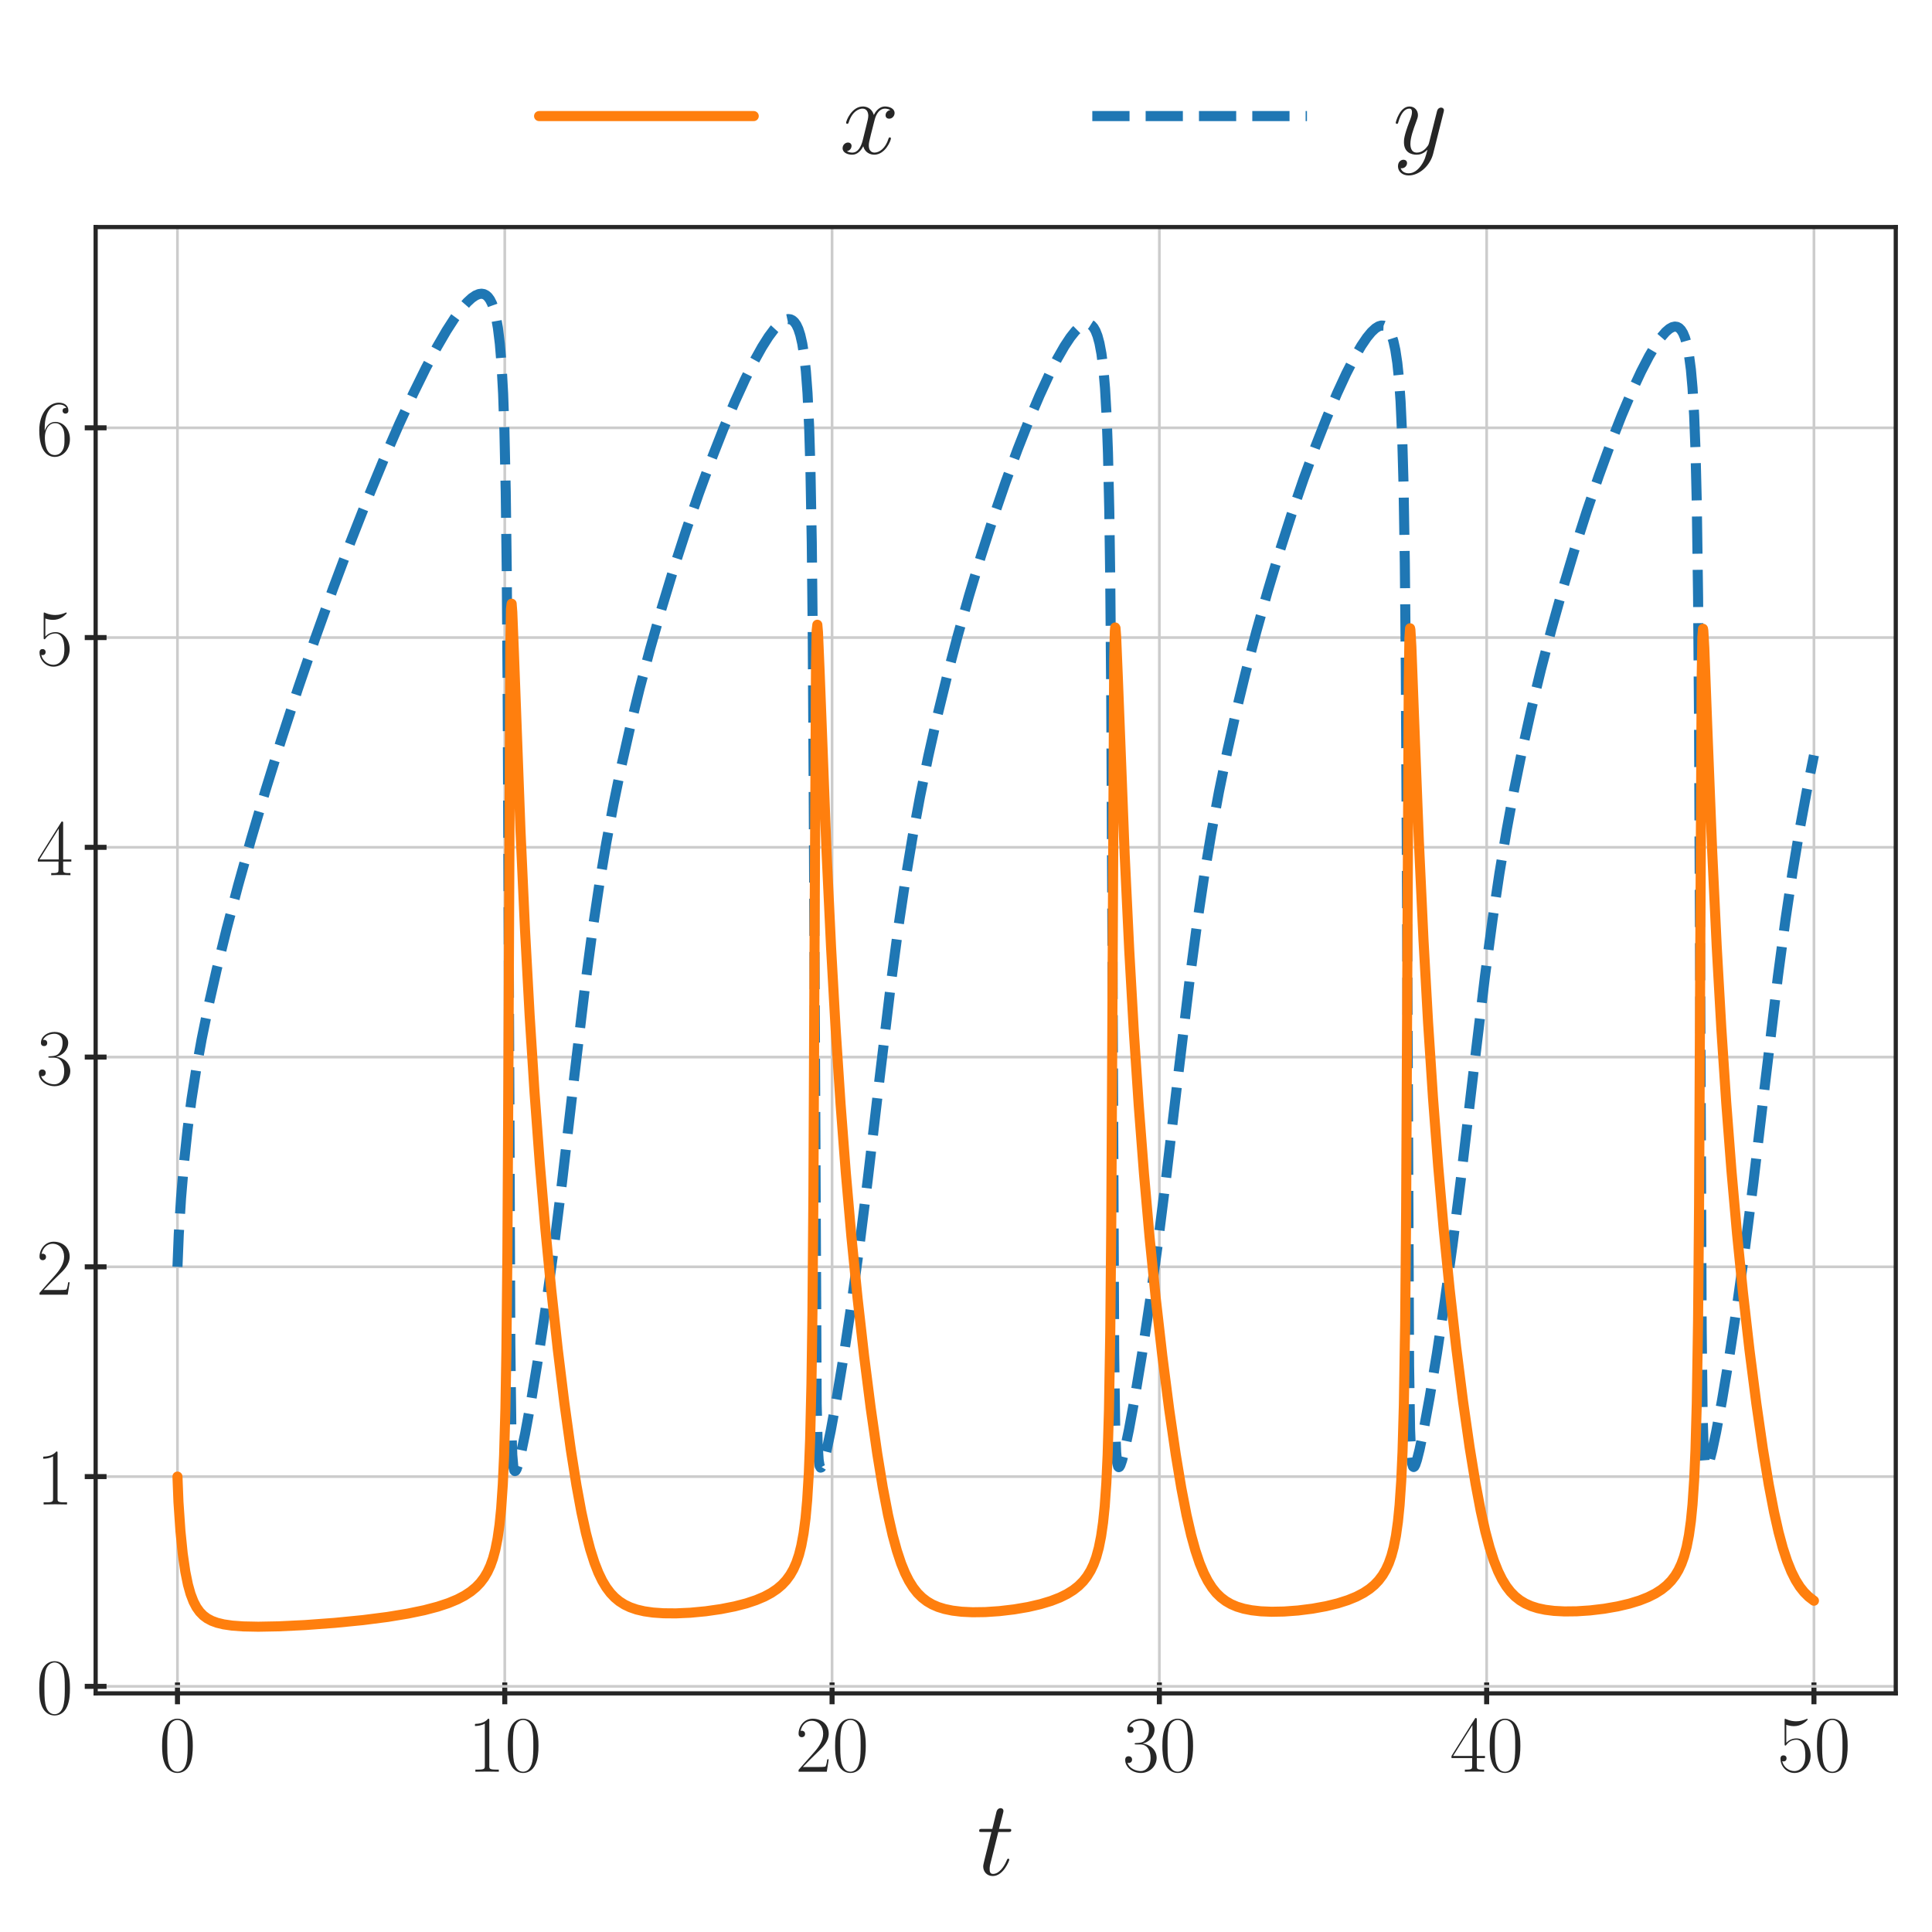 <?xml version="1.0" encoding="UTF-8"?>
<svg xmlns="http://www.w3.org/2000/svg" xmlns:xlink="http://www.w3.org/1999/xlink" width="576" height="576" viewBox="0 0 576 576">
<defs>
<g>
<g id="glyph-0-0">
</g>
<g id="glyph-0-1">
<path d="M 10.047 -7.672 C 10.047 -9.125 10.016 -11.625 9.016 -13.531 C 8.125 -15.203 6.719 -15.797 5.469 -15.797 C 4.328 -15.797 2.875 -15.281 1.953 -13.562 C 1 -11.766 0.906 -9.531 0.906 -7.672 C 0.906 -6.312 0.938 -4.234 1.672 -2.422 C 2.703 0.047 4.547 0.375 5.469 0.375 C 6.578 0.375 8.25 -0.078 9.234 -2.344 C 9.938 -4 10.047 -5.922 10.047 -7.672 Z M 5.469 0 C 3.938 0 3.031 -1.312 2.703 -3.125 C 2.438 -4.547 2.438 -6.594 2.438 -7.938 C 2.438 -9.781 2.438 -11.312 2.75 -12.766 C 3.203 -14.797 4.547 -15.422 5.469 -15.422 C 6.453 -15.422 7.719 -14.781 8.172 -12.812 C 8.484 -11.453 8.516 -9.844 8.516 -7.938 C 8.516 -6.391 8.516 -4.469 8.219 -3.062 C 7.719 -0.453 6.312 0 5.469 0 Z M 5.469 0 "/>
</g>
<g id="glyph-0-2">
<path d="M 6.359 -15.281 C 6.359 -15.781 6.328 -15.797 6 -15.797 C 5.062 -14.672 3.656 -14.312 2.312 -14.266 C 2.25 -14.266 2.125 -14.266 2.109 -14.219 C 2.078 -14.172 2.078 -14.125 2.078 -13.625 C 2.828 -13.625 4.062 -13.766 5.016 -14.344 L 5.016 -1.75 C 5.016 -0.906 4.969 -0.625 2.922 -0.625 L 2.203 -0.625 L 2.203 0 C 3.344 -0.031 4.547 -0.047 5.688 -0.047 C 6.844 -0.047 8.031 -0.031 9.188 0 L 9.188 -0.625 L 8.469 -0.625 C 6.406 -0.625 6.359 -0.891 6.359 -1.75 Z M 6.359 -15.281 "/>
</g>
<g id="glyph-0-3">
<path d="M 9.969 -3.703 L 9.531 -3.703 C 9.297 -2.016 9.109 -1.719 9.016 -1.578 C 8.891 -1.391 7.172 -1.391 6.844 -1.391 L 2.25 -1.391 C 3.109 -2.312 4.781 -4.016 6.812 -5.969 C 8.266 -7.359 9.969 -8.984 9.969 -11.359 C 9.969 -14.172 7.719 -15.797 5.219 -15.797 C 2.578 -15.797 0.984 -13.484 0.984 -11.328 C 0.984 -10.406 1.672 -10.281 1.953 -10.281 C 2.203 -10.281 2.922 -10.422 2.922 -11.266 C 2.922 -12 2.297 -12.219 1.953 -12.219 C 1.812 -12.219 1.672 -12.188 1.578 -12.141 C 2.031 -14.172 3.422 -15.188 4.875 -15.188 C 6.953 -15.188 8.312 -13.531 8.312 -11.359 C 8.312 -9.281 7.094 -7.484 5.734 -5.922 L 0.984 -0.547 L 0.984 0 L 9.391 0 Z M 9.969 -3.703 "/>
</g>
<g id="glyph-0-4">
<path d="M 5.281 -8.125 C 7.406 -8.125 8.344 -6.281 8.344 -4.156 C 8.344 -1.297 6.812 -0.188 5.422 -0.188 C 4.156 -0.188 2.109 -0.812 1.453 -2.656 C 1.578 -2.609 1.703 -2.609 1.812 -2.609 C 2.391 -2.609 2.828 -2.984 2.828 -3.609 C 2.828 -4.297 2.297 -4.609 1.812 -4.609 C 1.406 -4.609 0.781 -4.422 0.781 -3.531 C 0.781 -1.344 2.938 0.375 5.469 0.375 C 8.125 0.375 10.156 -1.703 10.156 -4.141 C 10.156 -6.453 8.25 -8.125 5.969 -8.391 C 7.797 -8.781 9.531 -10.406 9.531 -12.578 C 9.531 -14.438 7.656 -15.797 5.5 -15.797 C 3.328 -15.797 1.406 -14.469 1.406 -12.547 C 1.406 -11.719 2.031 -11.578 2.344 -11.578 C 2.844 -11.578 3.281 -11.875 3.281 -12.5 C 3.281 -13.125 2.844 -13.438 2.344 -13.438 C 2.25 -13.438 2.125 -13.438 2.031 -13.391 C 2.719 -14.969 4.609 -15.25 5.453 -15.25 C 6.281 -15.25 7.859 -14.844 7.859 -12.547 C 7.859 -11.875 7.766 -10.688 6.953 -9.641 C 6.234 -8.703 5.422 -8.656 4.641 -8.578 C 4.516 -8.578 3.969 -8.531 3.875 -8.531 C 3.703 -8.516 3.609 -8.484 3.609 -8.312 C 3.609 -8.156 3.641 -8.125 4.109 -8.125 Z M 5.281 -8.125 "/>
</g>
<g id="glyph-0-5">
<path d="M 8.031 -15.469 C 8.031 -15.969 8.016 -16 7.578 -16 L 0.484 -4.688 L 0.484 -4.062 L 6.641 -4.062 L 6.641 -1.719 C 6.641 -0.859 6.594 -0.625 4.922 -0.625 L 4.469 -0.625 L 4.469 0 C 5.234 -0.047 6.531 -0.047 7.344 -0.047 C 8.156 -0.047 9.438 -0.047 10.203 0 L 10.203 -0.625 L 9.75 -0.625 C 8.078 -0.625 8.031 -0.859 8.031 -1.719 L 8.031 -4.062 L 10.469 -4.062 L 10.469 -4.688 L 8.031 -4.688 Z M 6.719 -13.891 L 6.719 -4.688 L 0.953 -4.688 Z M 6.719 -13.891 "/>
</g>
<g id="glyph-0-6">
<path d="M 2.719 -13.984 C 2.969 -13.891 3.938 -13.578 4.953 -13.578 C 7.172 -13.578 8.391 -14.781 9.078 -15.469 C 9.078 -15.656 9.078 -15.781 8.938 -15.781 C 8.922 -15.781 8.875 -15.781 8.672 -15.688 C 7.844 -15.328 6.859 -15.031 5.672 -15.031 C 4.953 -15.031 3.875 -15.125 2.703 -15.656 C 2.438 -15.781 2.391 -15.781 2.359 -15.781 C 2.25 -15.781 2.219 -15.75 2.219 -15.281 L 2.219 -8.344 C 2.219 -7.906 2.219 -7.797 2.469 -7.797 C 2.578 -7.797 2.625 -7.844 2.75 -8.016 C 3.516 -9.078 4.562 -9.531 5.766 -9.531 C 6.594 -9.531 8.391 -9.016 8.391 -4.922 C 8.391 -4.156 8.391 -2.766 7.672 -1.672 C 7.078 -0.688 6.141 -0.188 5.109 -0.188 C 3.531 -0.188 1.938 -1.297 1.5 -3.125 C 1.609 -3.109 1.797 -3.062 1.891 -3.062 C 2.203 -3.062 2.797 -3.234 2.797 -3.969 C 2.797 -4.609 2.344 -4.875 1.891 -4.875 C 1.344 -4.875 0.984 -4.547 0.984 -3.875 C 0.984 -1.797 2.625 0.375 5.156 0.375 C 7.625 0.375 9.969 -1.75 9.969 -4.828 C 9.969 -7.703 8.109 -9.922 5.781 -9.922 C 4.562 -9.922 3.531 -9.469 2.719 -8.609 Z M 2.719 -13.984 "/>
</g>
<g id="glyph-0-7">
<path d="M 2.531 -8.25 C 2.531 -13.969 5.219 -15.25 6.766 -15.25 C 7.266 -15.25 8.484 -15.156 8.969 -14.219 C 8.578 -14.219 7.859 -14.219 7.859 -13.391 C 7.859 -12.734 8.391 -12.531 8.719 -12.531 C 8.938 -12.531 9.594 -12.625 9.594 -13.438 C 9.594 -14.938 8.391 -15.797 6.734 -15.797 C 3.891 -15.797 0.906 -12.844 0.906 -7.547 C 0.906 -1.047 3.609 0.375 5.516 0.375 C 7.844 0.375 10.047 -1.703 10.047 -4.906 C 10.047 -7.891 8.109 -10.062 5.672 -10.062 C 4.203 -10.062 3.125 -9.109 2.531 -7.438 Z M 5.516 -0.188 C 2.578 -0.188 2.578 -4.594 2.578 -5.469 C 2.578 -7.203 3.391 -9.688 5.625 -9.688 C 6.031 -9.688 7.203 -9.688 7.984 -8.031 C 8.422 -7.094 8.422 -6.125 8.422 -4.922 C 8.422 -3.641 8.422 -2.672 7.906 -1.719 C 7.391 -0.734 6.625 -0.188 5.516 -0.188 Z M 5.516 -0.188 "/>
</g>
<g id="glyph-1-0">
</g>
<g id="glyph-1-1">
<path d="M 6.406 -12.812 L 9.344 -12.812 C 9.938 -12.812 10.266 -12.812 10.266 -13.391 C 10.266 -13.734 10.078 -13.734 9.438 -13.734 L 6.625 -13.734 L 7.812 -18.391 C 7.938 -18.844 7.938 -18.906 7.938 -19.125 C 7.938 -19.641 7.516 -19.922 7.109 -19.922 C 6.859 -19.922 6.125 -19.828 5.859 -18.812 L 4.625 -13.734 L 1.625 -13.734 C 0.984 -13.734 0.703 -13.734 0.703 -13.125 C 0.703 -12.812 0.922 -12.812 1.531 -12.812 L 4.359 -12.812 L 2.266 -4.406 C 2.016 -3.281 1.906 -2.969 1.906 -2.547 C 1.906 -1.047 2.969 0.312 4.75 0.312 C 7.969 0.312 9.688 -4.328 9.688 -4.562 C 9.688 -4.75 9.562 -4.844 9.375 -4.844 C 9.312 -4.844 9.188 -4.844 9.109 -4.719 C 9.078 -4.688 9.047 -4.656 8.828 -4.141 C 8.156 -2.547 6.688 -0.312 4.844 -0.312 C 3.891 -0.312 3.828 -1.109 3.828 -1.812 C 3.828 -1.844 3.828 -2.453 3.922 -2.844 Z M 6.406 -12.812 "/>
</g>
<g id="glyph-1-2">
<path d="M 8.391 3.562 C 7.516 4.781 6.281 5.859 4.719 5.859 C 4.328 5.859 2.812 5.797 2.328 4.328 C 2.422 4.359 2.578 4.359 2.641 4.359 C 3.609 4.359 4.234 3.531 4.234 2.812 C 4.234 2.078 3.641 1.812 3.156 1.812 C 2.641 1.812 1.531 2.203 1.531 3.766 C 1.531 5.391 2.906 6.5 4.719 6.5 C 7.906 6.5 11.125 3.562 12.016 0.031 L 15.141 -12.406 C 15.172 -12.562 15.234 -12.75 15.234 -12.938 C 15.234 -13.422 14.859 -13.734 14.375 -13.734 C 14.094 -13.734 13.422 -13.609 13.172 -12.656 L 10.812 -3.281 C 10.641 -2.703 10.641 -2.641 10.391 -2.297 C 9.75 -1.406 8.703 -0.312 7.172 -0.312 C 5.391 -0.312 5.234 -2.078 5.234 -2.938 C 5.234 -4.75 6.094 -7.203 6.953 -9.5 C 7.297 -10.422 7.484 -10.875 7.484 -11.5 C 7.484 -12.844 6.531 -14.062 4.969 -14.062 C 2.047 -14.062 0.859 -9.438 0.859 -9.188 C 0.859 -9.047 0.984 -8.891 1.219 -8.891 C 1.5 -8.891 1.531 -9.016 1.656 -9.469 C 2.422 -12.141 3.641 -13.422 4.875 -13.422 C 5.156 -13.422 5.703 -13.422 5.703 -12.375 C 5.703 -11.531 5.359 -10.609 4.875 -9.406 C 3.312 -5.234 3.312 -4.172 3.312 -3.406 C 3.312 -0.375 5.484 0.312 7.078 0.312 C 8 0.312 9.141 0.031 10.266 -1.141 L 10.297 -1.109 C 9.812 0.766 9.5 2.016 8.391 3.562 Z M 8.391 3.562 "/>
</g>
<g id="glyph-1-3">
<path d="M 15.109 -13 C 14.094 -12.812 13.703 -12.047 13.703 -11.438 C 13.703 -10.672 14.312 -10.422 14.766 -10.422 C 15.719 -10.422 16.391 -11.25 16.391 -12.109 C 16.391 -13.453 14.859 -14.062 13.516 -14.062 C 11.578 -14.062 10.484 -12.141 10.203 -11.531 C 9.469 -13.922 7.484 -14.062 6.922 -14.062 C 3.672 -14.062 1.938 -9.875 1.938 -9.188 C 1.938 -9.047 2.078 -8.891 2.297 -8.891 C 2.547 -8.891 2.609 -9.078 2.672 -9.219 C 3.766 -12.75 5.891 -13.422 6.828 -13.422 C 8.25 -13.422 8.547 -12.078 8.547 -11.312 C 8.547 -10.609 8.344 -9.875 7.969 -8.344 L 6.891 -3.984 C 6.406 -2.078 5.484 -0.312 3.797 -0.312 C 3.641 -0.312 2.844 -0.312 2.172 -0.734 C 3.312 -0.953 3.562 -1.906 3.562 -2.297 C 3.562 -2.938 3.094 -3.312 2.484 -3.312 C 1.719 -3.312 0.891 -2.641 0.891 -1.625 C 0.891 -0.281 2.391 0.312 3.766 0.312 C 5.297 0.312 6.375 -0.891 7.047 -2.203 C 7.547 -0.312 9.141 0.312 10.328 0.312 C 13.578 0.312 15.297 -3.859 15.297 -4.562 C 15.297 -4.719 15.172 -4.844 14.984 -4.844 C 14.688 -4.844 14.656 -4.688 14.562 -4.438 C 13.703 -1.625 11.859 -0.312 10.422 -0.312 C 9.312 -0.312 8.703 -1.141 8.703 -2.453 C 8.703 -3.156 8.828 -3.672 9.344 -5.766 L 10.453 -10.109 C 10.938 -12.016 12.016 -13.422 13.484 -13.422 C 13.547 -13.422 14.438 -13.422 15.109 -13 Z M 15.109 -13 "/>
</g>
</g>
<clipPath id="clip-0">
<path clip-rule="nonzero" d="M 52 67.695 L 54 67.695 L 54 504.855 L 52 504.855 Z M 52 67.695 "/>
</clipPath>
<clipPath id="clip-1">
<path clip-rule="nonzero" d="M 150 67.695 L 151 67.695 L 151 504.855 L 150 504.855 Z M 150 67.695 "/>
</clipPath>
<clipPath id="clip-2">
<path clip-rule="nonzero" d="M 247 67.695 L 249 67.695 L 249 504.855 L 247 504.855 Z M 247 67.695 "/>
</clipPath>
<clipPath id="clip-3">
<path clip-rule="nonzero" d="M 345 67.695 L 347 67.695 L 347 504.855 L 345 504.855 Z M 345 67.695 "/>
</clipPath>
<clipPath id="clip-4">
<path clip-rule="nonzero" d="M 442 67.695 L 444 67.695 L 444 504.855 L 442 504.855 Z M 442 67.695 "/>
</clipPath>
<clipPath id="clip-5">
<path clip-rule="nonzero" d="M 540 67.695 L 542 67.695 L 542 504.855 L 540 504.855 Z M 540 67.695 "/>
</clipPath>
<clipPath id="clip-6">
<path clip-rule="nonzero" d="M 28.516 502 L 565.199 502 L 565.199 504 L 28.516 504 Z M 28.516 502 "/>
</clipPath>
<clipPath id="clip-7">
<path clip-rule="nonzero" d="M 28.516 439 L 565.199 439 L 565.199 441 L 28.516 441 Z M 28.516 439 "/>
</clipPath>
<clipPath id="clip-8">
<path clip-rule="nonzero" d="M 28.516 377 L 565.199 377 L 565.199 379 L 28.516 379 Z M 28.516 377 "/>
</clipPath>
<clipPath id="clip-9">
<path clip-rule="nonzero" d="M 28.516 314 L 565.199 314 L 565.199 316 L 28.516 316 Z M 28.516 314 "/>
</clipPath>
<clipPath id="clip-10">
<path clip-rule="nonzero" d="M 28.516 252 L 565.199 252 L 565.199 254 L 28.516 254 Z M 28.516 252 "/>
</clipPath>
<clipPath id="clip-11">
<path clip-rule="nonzero" d="M 28.516 189 L 565.199 189 L 565.199 191 L 28.516 191 Z M 28.516 189 "/>
</clipPath>
<clipPath id="clip-12">
<path clip-rule="nonzero" d="M 28.516 127 L 565.199 127 L 565.199 128 L 28.516 128 Z M 28.516 127 "/>
</clipPath>
</defs>
<rect x="-57.6" y="-57.6" width="691.2" height="691.2" fill="rgb(100%, 100%, 100%)" fill-opacity="1"/>
<path fill-rule="nonzero" fill="rgb(100%, 100%, 100%)" fill-opacity="1" d="M 28.516 504.855 L 565.199 504.855 L 565.199 67.695 L 28.516 67.695 Z M 28.516 504.855 "/>
<g clip-path="url(#clip-0)">
<path fill="none" stroke-width="0.8" stroke-linecap="round" stroke-linejoin="round" stroke="rgb(80%, 80%, 80%)" stroke-opacity="1" stroke-miterlimit="10" d="M 52.91 504.855 L 52.91 67.695 "/>
</g>
<path fill="none" stroke-width="1.5" stroke-linecap="butt" stroke-linejoin="miter" stroke="rgb(15%, 15%, 15%)" stroke-opacity="1" stroke-miterlimit="10" d="M 52.91 508.105 L 52.91 501.605 "/>
<g fill="rgb(15%, 15%, 15%)" fill-opacity="1">
<use xlink:href="#glyph-0-1" x="47.428" y="528.209"/>
</g>
<g clip-path="url(#clip-1)">
<path fill="none" stroke-width="0.8" stroke-linecap="round" stroke-linejoin="round" stroke="rgb(80%, 80%, 80%)" stroke-opacity="1" stroke-miterlimit="10" d="M 150.488 504.855 L 150.488 67.695 "/>
</g>
<path fill="none" stroke-width="1.5" stroke-linecap="butt" stroke-linejoin="miter" stroke="rgb(15%, 15%, 15%)" stroke-opacity="1" stroke-miterlimit="10" d="M 150.488 508.105 L 150.488 501.605 "/>
<g fill="rgb(15%, 15%, 15%)" fill-opacity="1">
<use xlink:href="#glyph-0-2" x="139.524" y="528.209"/>
</g>
<g fill="rgb(15%, 15%, 15%)" fill-opacity="1">
<use xlink:href="#glyph-0-1" x="150.489" y="528.209"/>
</g>
<g clip-path="url(#clip-2)">
<path fill="none" stroke-width="0.8" stroke-linecap="round" stroke-linejoin="round" stroke="rgb(80%, 80%, 80%)" stroke-opacity="1" stroke-miterlimit="10" d="M 248.07 504.855 L 248.07 67.695 "/>
</g>
<path fill="none" stroke-width="1.5" stroke-linecap="butt" stroke-linejoin="miter" stroke="rgb(15%, 15%, 15%)" stroke-opacity="1" stroke-miterlimit="10" d="M 248.07 508.105 L 248.07 501.605 "/>
<g fill="rgb(15%, 15%, 15%)" fill-opacity="1">
<use xlink:href="#glyph-0-3" x="237.103" y="528.209"/>
</g>
<g fill="rgb(15%, 15%, 15%)" fill-opacity="1">
<use xlink:href="#glyph-0-1" x="248.068" y="528.209"/>
</g>
<g clip-path="url(#clip-3)">
<path fill="none" stroke-width="0.8" stroke-linecap="round" stroke-linejoin="round" stroke="rgb(80%, 80%, 80%)" stroke-opacity="1" stroke-miterlimit="10" d="M 345.648 504.855 L 345.648 67.695 "/>
</g>
<path fill="none" stroke-width="1.5" stroke-linecap="butt" stroke-linejoin="miter" stroke="rgb(15%, 15%, 15%)" stroke-opacity="1" stroke-miterlimit="10" d="M 345.648 508.105 L 345.648 501.605 "/>
<g fill="rgb(15%, 15%, 15%)" fill-opacity="1">
<use xlink:href="#glyph-0-4" x="334.682" y="528.209"/>
</g>
<g fill="rgb(15%, 15%, 15%)" fill-opacity="1">
<use xlink:href="#glyph-0-1" x="345.647" y="528.209"/>
</g>
<g clip-path="url(#clip-4)">
<path fill="none" stroke-width="0.8" stroke-linecap="round" stroke-linejoin="round" stroke="rgb(80%, 80%, 80%)" stroke-opacity="1" stroke-miterlimit="10" d="M 443.227 504.855 L 443.227 67.695 "/>
</g>
<path fill="none" stroke-width="1.5" stroke-linecap="butt" stroke-linejoin="miter" stroke="rgb(15%, 15%, 15%)" stroke-opacity="1" stroke-miterlimit="10" d="M 443.227 508.105 L 443.227 501.605 "/>
<g fill="rgb(15%, 15%, 15%)" fill-opacity="1">
<use xlink:href="#glyph-0-5" x="432.261" y="528.209"/>
</g>
<g fill="rgb(15%, 15%, 15%)" fill-opacity="1">
<use xlink:href="#glyph-0-1" x="443.226" y="528.209"/>
</g>
<g clip-path="url(#clip-5)">
<path fill="none" stroke-width="0.8" stroke-linecap="round" stroke-linejoin="round" stroke="rgb(80%, 80%, 80%)" stroke-opacity="1" stroke-miterlimit="10" d="M 540.805 504.855 L 540.805 67.695 "/>
</g>
<path fill="none" stroke-width="1.5" stroke-linecap="butt" stroke-linejoin="miter" stroke="rgb(15%, 15%, 15%)" stroke-opacity="1" stroke-miterlimit="10" d="M 540.805 508.105 L 540.805 501.605 "/>
<g fill="rgb(15%, 15%, 15%)" fill-opacity="1">
<use xlink:href="#glyph-0-6" x="529.84" y="528.209"/>
</g>
<g fill="rgb(15%, 15%, 15%)" fill-opacity="1">
<use xlink:href="#glyph-0-1" x="540.805" y="528.209"/>
</g>
<g fill="rgb(15%, 15%, 15%)" fill-opacity="1">
<use xlink:href="#glyph-1-1" x="291.222" y="558.999"/>
</g>
<g clip-path="url(#clip-6)">
<path fill="none" stroke-width="0.8" stroke-linecap="round" stroke-linejoin="round" stroke="rgb(80%, 80%, 80%)" stroke-opacity="1" stroke-miterlimit="10" d="M 28.516 502.762 L 565.199 502.762 "/>
</g>
<path fill="none" stroke-width="1.5" stroke-linecap="butt" stroke-linejoin="miter" stroke="rgb(15%, 15%, 15%)" stroke-opacity="1" stroke-miterlimit="10" d="M 31.766 502.762 L 25.266 502.762 "/>
<g fill="rgb(15%, 15%, 15%)" fill-opacity="1">
<use xlink:href="#glyph-0-1" x="10.8" y="511.066"/>
</g>
<g clip-path="url(#clip-7)">
<path fill="none" stroke-width="0.8" stroke-linecap="round" stroke-linejoin="round" stroke="rgb(80%, 80%, 80%)" stroke-opacity="1" stroke-miterlimit="10" d="M 28.516 440.227 L 565.199 440.227 "/>
</g>
<path fill="none" stroke-width="1.5" stroke-linecap="butt" stroke-linejoin="miter" stroke="rgb(15%, 15%, 15%)" stroke-opacity="1" stroke-miterlimit="10" d="M 31.766 440.227 L 25.266 440.227 "/>
<g fill="rgb(15%, 15%, 15%)" fill-opacity="1">
<use xlink:href="#glyph-0-2" x="10.8" y="448.53"/>
</g>
<g clip-path="url(#clip-8)">
<path fill="none" stroke-width="0.8" stroke-linecap="round" stroke-linejoin="round" stroke="rgb(80%, 80%, 80%)" stroke-opacity="1" stroke-miterlimit="10" d="M 28.516 377.691 L 565.199 377.691 "/>
</g>
<path fill="none" stroke-width="1.5" stroke-linecap="butt" stroke-linejoin="miter" stroke="rgb(15%, 15%, 15%)" stroke-opacity="1" stroke-miterlimit="10" d="M 31.766 377.691 L 25.266 377.691 "/>
<g fill="rgb(15%, 15%, 15%)" fill-opacity="1">
<use xlink:href="#glyph-0-3" x="10.8" y="385.993"/>
</g>
<g clip-path="url(#clip-9)">
<path fill="none" stroke-width="0.8" stroke-linecap="round" stroke-linejoin="round" stroke="rgb(80%, 80%, 80%)" stroke-opacity="1" stroke-miterlimit="10" d="M 28.516 315.156 L 565.199 315.156 "/>
</g>
<path fill="none" stroke-width="1.5" stroke-linecap="butt" stroke-linejoin="miter" stroke="rgb(15%, 15%, 15%)" stroke-opacity="1" stroke-miterlimit="10" d="M 31.766 315.156 L 25.266 315.156 "/>
<g fill="rgb(15%, 15%, 15%)" fill-opacity="1">
<use xlink:href="#glyph-0-4" x="10.8" y="323.457"/>
</g>
<g clip-path="url(#clip-10)">
<path fill="none" stroke-width="0.8" stroke-linecap="round" stroke-linejoin="round" stroke="rgb(80%, 80%, 80%)" stroke-opacity="1" stroke-miterlimit="10" d="M 28.516 252.617 L 565.199 252.617 "/>
</g>
<path fill="none" stroke-width="1.5" stroke-linecap="butt" stroke-linejoin="miter" stroke="rgb(15%, 15%, 15%)" stroke-opacity="1" stroke-miterlimit="10" d="M 31.766 252.617 L 25.266 252.617 "/>
<g fill="rgb(15%, 15%, 15%)" fill-opacity="1">
<use xlink:href="#glyph-0-5" x="10.8" y="260.921"/>
</g>
<g clip-path="url(#clip-11)">
<path fill="none" stroke-width="0.8" stroke-linecap="round" stroke-linejoin="round" stroke="rgb(80%, 80%, 80%)" stroke-opacity="1" stroke-miterlimit="10" d="M 28.516 190.082 L 565.199 190.082 "/>
</g>
<path fill="none" stroke-width="1.5" stroke-linecap="butt" stroke-linejoin="miter" stroke="rgb(15%, 15%, 15%)" stroke-opacity="1" stroke-miterlimit="10" d="M 31.766 190.082 L 25.266 190.082 "/>
<g fill="rgb(15%, 15%, 15%)" fill-opacity="1">
<use xlink:href="#glyph-0-6" x="10.8" y="198.384"/>
</g>
<g clip-path="url(#clip-12)">
<path fill="none" stroke-width="0.8" stroke-linecap="round" stroke-linejoin="round" stroke="rgb(80%, 80%, 80%)" stroke-opacity="1" stroke-miterlimit="10" d="M 28.516 127.547 L 565.199 127.547 "/>
</g>
<path fill="none" stroke-width="1.5" stroke-linecap="butt" stroke-linejoin="miter" stroke="rgb(15%, 15%, 15%)" stroke-opacity="1" stroke-miterlimit="10" d="M 31.766 127.547 L 25.266 127.547 "/>
<g fill="rgb(15%, 15%, 15%)" fill-opacity="1">
<use xlink:href="#glyph-0-7" x="10.8" y="135.848"/>
</g>
<path fill="none" stroke-width="3" stroke-linecap="butt" stroke-linejoin="round" stroke="rgb(12.157%, 46.667%, 70.588%)" stroke-opacity="1" stroke-dasharray="11.1 4.8" stroke-miterlimit="10" d="M 52.91 377.691 L 53.301 367.957 L 53.984 357.121 L 54.863 346.645 L 55.934 336.605 L 57.105 327.699 L 58.473 318.953 L 60.133 309.773 L 62.18 299.75 L 64.621 288.961 L 67.547 277.043 L 70.961 264.078 L 74.867 250.141 L 79.16 235.629 L 83.844 220.582 L 88.82 205.352 L 93.992 190.246 L 99.262 175.551 L 104.434 161.77 L 109.508 148.867 L 114.387 137.055 L 118.973 126.523 L 123.168 117.426 L 126.973 109.699 L 130.289 103.453 L 133.121 98.578 L 135.559 94.797 L 137.609 92.02 L 139.27 90.121 L 140.633 88.863 L 141.805 88.07 L 142.781 87.668 L 143.562 87.566 L 144.246 87.676 L 144.926 88.02 L 145.512 88.551 L 146.098 89.355 L 146.684 90.516 L 147.27 92.156 L 147.855 94.457 L 148.441 97.73 L 149.027 102.516 L 149.512 108.41 L 150 117.355 L 150.391 128.52 L 150.781 146.723 L 151.074 169.598 L 151.367 208.613 L 151.66 276.309 L 152.148 400.414 L 152.441 425.094 L 152.734 433.797 L 153.027 437.16 L 153.32 438.379 L 153.516 438.594 L 153.711 438.512 L 154.004 438.031 L 154.488 436.637 L 155.27 433.574 L 156.539 427.52 L 158.297 417.953 L 160.441 404.965 L 162.688 389.988 L 165.027 372.809 L 167.566 352.441 L 171.273 320.5 L 174.492 293.504 L 176.641 277.352 L 178.691 263.613 L 180.738 251.375 L 182.887 239.863 L 185.227 228.496 L 187.863 216.828 L 190.691 205.293 L 193.816 193.492 L 197.23 181.469 L 200.84 169.582 L 204.547 158.137 L 208.355 147.105 L 212.062 137.027 L 215.672 127.84 L 219.086 119.754 L 222.113 113.137 L 224.844 107.676 L 227.188 103.469 L 229.137 100.391 L 230.797 98.168 L 232.164 96.684 L 233.238 95.809 L 234.211 95.289 L 234.992 95.125 L 235.676 95.207 L 236.262 95.488 L 236.848 96.016 L 237.434 96.852 L 238.02 98.094 L 238.602 99.887 L 239.188 102.453 L 239.773 106.176 L 240.262 110.652 L 240.75 117.172 L 241.238 127.262 L 241.629 140.148 L 242.02 161.734 L 242.312 189.516 L 242.605 236.988 L 243.48 418.527 L 243.773 430.566 L 244.066 435.23 L 244.359 437.043 L 244.652 437.551 L 244.848 437.488 L 245.141 437.02 L 245.629 435.637 L 246.41 432.578 L 247.68 426.516 L 249.434 416.938 L 251.582 403.949 L 253.824 389.012 L 256.168 371.93 L 258.703 351.723 L 262.316 320.883 L 265.73 292.336 L 267.973 275.48 L 270.023 261.746 L 272.074 249.457 L 274.316 237.359 L 276.758 225.465 L 279.391 213.734 L 282.32 201.727 L 285.441 189.848 L 288.855 177.742 L 292.371 166.09 L 296.078 154.566 L 299.785 143.773 L 303.395 133.938 L 306.812 125.258 L 309.934 117.898 L 312.762 111.77 L 315.203 106.98 L 317.348 103.23 L 319.105 100.578 L 320.57 98.734 L 321.742 97.574 L 322.715 96.879 L 323.594 96.523 L 324.277 96.469 L 324.863 96.621 L 325.449 96.992 L 326.035 97.645 L 326.621 98.656 L 327.203 100.145 L 327.789 102.301 L 328.375 105.418 L 328.961 110.031 L 329.449 115.734 L 329.938 124.367 L 330.328 135.055 L 330.719 152.223 L 331.012 173.312 L 331.305 208.277 L 331.598 267.715 L 332.18 403.715 L 332.473 425.043 L 332.766 432.953 L 333.059 436.09 L 333.352 437.23 L 333.547 437.418 L 333.742 437.32 L 334.035 436.824 L 334.523 435.414 L 335.305 432.332 L 336.574 426.258 L 338.328 416.684 L 340.477 403.719 L 342.816 388.152 L 345.16 371.078 L 347.695 350.914 L 351.309 320.172 L 354.723 291.699 L 356.965 274.852 L 359.016 261.09 L 361.164 248.199 L 363.406 236.098 L 365.848 224.18 L 368.48 212.406 L 371.406 200.348 L 374.531 188.418 L 377.945 176.25 L 381.457 164.551 L 385.07 153.281 L 388.68 142.719 L 392.191 133.102 L 395.512 124.637 L 398.633 117.266 L 401.363 111.359 L 403.805 106.605 L 405.855 103.086 L 407.512 100.641 L 408.879 98.984 L 410.051 97.895 L 411.023 97.289 L 411.805 97.059 L 412.488 97.09 L 413.074 97.332 L 413.66 97.832 L 414.246 98.648 L 414.832 99.891 L 415.418 101.699 L 416 104.32 L 416.586 108.16 L 417.074 112.82 L 417.562 119.664 L 418.051 130.395 L 418.441 144.297 L 418.832 167.992 L 419.125 198.961 L 419.418 251.832 L 420.102 407.023 L 420.395 426.18 L 420.688 433.363 L 420.977 436.219 L 421.27 437.234 L 421.465 437.371 L 421.66 437.242 L 421.953 436.711 L 422.441 435.266 L 423.223 432.164 L 424.492 426.074 L 426.246 416.496 L 428.395 403.539 L 430.734 387.996 L 433.078 370.961 L 435.613 350.852 L 439.227 320.184 L 442.738 290.949 L 444.984 274.141 L 447.031 260.398 L 449.18 247.516 L 451.422 235.402 L 453.863 223.465 L 456.496 211.664 L 459.426 199.574 L 462.547 187.605 L 465.961 175.402 L 469.477 163.668 L 473.086 152.371 L 476.695 141.793 L 480.207 132.172 L 483.527 123.723 L 486.551 116.605 L 489.285 110.742 L 491.625 106.227 L 493.578 102.926 L 495.234 100.543 L 496.602 98.961 L 497.676 98.035 L 498.555 97.543 L 499.336 97.363 L 500.016 97.457 L 500.602 97.77 L 501.188 98.359 L 501.773 99.301 L 502.359 100.711 L 502.945 102.762 L 503.531 105.746 L 504.117 110.164 L 504.602 115.613 L 505.09 123.816 L 505.48 133.891 L 505.871 149.875 L 506.262 178.023 L 506.555 215.855 L 506.945 306.359 L 507.336 396.617 L 507.629 422.414 L 507.922 431.879 L 508.215 435.617 L 508.508 437.035 L 508.703 437.324 L 508.898 437.301 L 509.191 436.875 L 509.676 435.535 L 510.457 432.516 L 511.629 426.992 L 513.387 417.539 L 515.531 404.711 L 517.875 389.309 L 520.215 372.43 L 522.754 352.484 L 526.168 323.621 L 530.07 291.031 L 532.316 274.191 L 534.363 260.406 L 536.512 247.477 L 538.758 235.32 L 540.805 225.18 "/>
<path fill="none" stroke-width="3" stroke-linecap="round" stroke-linejoin="round" stroke="rgb(100%, 49.804%, 5.49%)" stroke-opacity="1" stroke-miterlimit="10" d="M 52.91 440.227 L 53.203 447.742 L 53.789 456.418 L 54.473 463.195 L 55.254 468.59 L 56.031 472.414 L 56.812 475.203 L 57.691 477.496 L 58.57 479.176 L 59.547 480.547 L 60.621 481.648 L 61.789 482.516 L 63.156 483.238 L 64.719 483.809 L 66.668 484.281 L 69.207 484.652 L 72.523 484.895 L 77.012 484.984 L 83.062 484.871 L 90.867 484.496 L 99.75 483.844 L 108.238 483.008 L 115.555 482.07 L 121.605 481.074 L 126.484 480.062 L 130.484 479.008 L 133.707 477.941 L 136.34 476.844 L 138.488 475.719 L 140.34 474.504 L 141.902 473.211 L 143.172 471.891 L 144.344 470.348 L 145.316 468.711 L 146.195 466.816 L 146.977 464.629 L 147.66 462.113 L 148.344 458.695 L 148.93 454.582 L 149.418 449.734 L 149.902 442.59 L 150.293 433.867 L 150.684 419.91 L 150.977 402.68 L 151.27 373.672 L 151.562 322.227 L 152.148 192.566 L 152.344 181.555 L 152.539 179.992 L 152.734 182.531 L 153.223 194.777 L 155.172 247.543 L 156.539 277.5 L 157.906 302.711 L 159.367 325.742 L 160.93 346.867 L 162.59 366.367 L 164.344 384.5 L 166.297 402.34 L 168.25 418.223 L 170.199 432.316 L 171.859 442.789 L 173.324 450.758 L 174.688 457.047 L 175.957 461.91 L 177.227 465.891 L 178.398 468.879 L 179.566 471.301 L 180.738 473.258 L 182.008 474.945 L 183.277 476.281 L 184.641 477.41 L 186.203 478.402 L 187.863 479.188 L 189.812 479.859 L 192.059 480.383 L 194.691 480.762 L 197.816 480.977 L 201.523 481.008 L 205.816 480.812 L 210.402 480.379 L 214.891 479.734 L 218.988 478.93 L 222.504 478.023 L 225.43 477.047 L 227.871 476.016 L 229.918 474.918 L 231.676 473.734 L 233.141 472.488 L 234.406 471.133 L 235.578 469.535 L 236.555 467.824 L 237.434 465.836 L 238.215 463.516 L 238.895 460.824 L 239.578 457.137 L 240.164 452.637 L 240.652 447.254 L 241.141 439.184 L 241.531 429.117 L 241.922 412.598 L 242.215 391.695 L 242.508 356.125 L 242.898 271.48 L 243.285 198.457 L 243.48 187.965 L 243.676 186.262 L 243.871 188.539 L 244.359 200.172 L 246.41 253.668 L 247.777 282.535 L 249.141 306.887 L 250.605 329.172 L 252.168 349.648 L 253.824 368.574 L 255.68 387.113 L 257.633 404.355 L 259.582 419.719 L 261.535 433.344 L 263.191 443.473 L 264.754 451.648 L 266.121 457.66 L 267.391 462.309 L 268.656 466.121 L 269.828 468.984 L 271 471.316 L 272.27 473.34 L 273.535 474.945 L 274.902 476.301 L 276.367 477.426 L 277.926 478.34 L 279.684 479.102 L 281.637 479.703 L 283.977 480.188 L 286.711 480.516 L 289.93 480.672 L 293.734 480.621 L 297.93 480.34 L 302.324 479.824 L 306.52 479.109 L 310.227 478.25 L 313.348 477.305 L 315.984 476.281 L 318.129 475.219 L 319.984 474.066 L 321.547 472.836 L 322.91 471.473 L 324.082 469.988 L 325.156 468.242 L 326.035 466.395 L 326.816 464.27 L 327.594 461.441 L 328.277 458.027 L 328.863 453.938 L 329.352 449.141 L 329.84 442.145 L 330.23 433.703 L 330.621 420.434 L 331.012 397.152 L 331.305 365.805 L 331.598 312.156 L 332.18 196.832 L 332.375 188.16 L 332.473 187.074 L 332.57 187.246 L 332.766 189.848 L 333.254 201.645 L 335.305 254.734 L 336.672 283.352 L 338.035 307.504 L 339.5 329.613 L 341.062 349.926 L 342.719 368.699 L 344.574 387.09 L 346.527 404.191 L 348.574 420.148 L 350.527 433.594 L 352.184 443.594 L 353.746 451.672 L 355.113 457.625 L 356.383 462.23 L 357.648 466.016 L 358.918 469.078 L 360.09 471.359 L 361.359 473.344 L 362.625 474.918 L 363.992 476.25 L 365.457 477.355 L 367.016 478.254 L 368.773 479.004 L 370.824 479.621 L 373.164 480.082 L 375.898 480.391 L 379.117 480.523 L 382.824 480.453 L 387.02 480.145 L 391.312 479.602 L 395.316 478.875 L 398.828 478.02 L 401.852 477.055 L 404.391 476.02 L 406.535 474.898 L 408.293 473.734 L 409.758 472.516 L 411.023 471.188 L 412.195 469.629 L 413.172 467.969 L 414.051 466.051 L 414.832 463.828 L 415.516 461.27 L 416.195 457.801 L 416.781 453.633 L 417.27 448.727 L 417.758 441.531 L 418.148 432.801 L 418.539 418.977 L 418.93 394.496 L 419.223 361.309 L 419.613 281.039 L 420.004 203.254 L 420.199 190.266 L 420.395 187.316 L 420.492 187.773 L 420.781 192.754 L 421.562 213.465 L 423.027 251.031 L 424.395 280.211 L 425.758 304.785 L 427.223 327.23 L 428.785 347.805 L 430.445 366.781 L 432.199 384.41 L 434.152 401.73 L 436.199 417.879 L 438.152 431.523 L 439.91 442.285 L 441.469 450.52 L 442.836 456.621 L 444.105 461.367 L 445.371 465.289 L 446.641 468.473 L 447.812 470.852 L 449.082 472.922 L 450.348 474.566 L 451.715 475.961 L 453.18 477.117 L 454.742 478.055 L 456.496 478.836 L 458.449 479.457 L 460.691 479.934 L 463.328 480.266 L 466.449 480.426 L 470.059 480.387 L 474.062 480.125 L 478.258 479.625 L 482.258 478.93 L 485.77 478.105 L 488.797 477.176 L 491.332 476.176 L 493.48 475.102 L 495.332 473.926 L 496.895 472.668 L 498.262 471.273 L 499.434 469.742 L 500.406 468.117 L 501.285 466.242 L 502.066 464.086 L 502.848 461.199 L 503.531 457.707 L 504.117 453.5 L 504.602 448.547 L 505.09 441.266 L 505.48 432.414 L 505.871 418.352 L 506.262 393.348 L 506.555 359.367 L 506.945 277.879 L 507.336 202.098 L 507.531 190 L 507.727 187.461 L 507.824 188.027 L 508.117 193.156 L 508.996 216.578 L 510.457 253.617 L 511.824 282.344 L 513.191 306.566 L 514.652 328.719 L 516.215 349.055 L 517.875 367.828 L 519.629 385.285 L 521.582 402.453 L 523.633 418.465 L 525.582 431.988 L 527.34 442.652 L 528.902 450.801 L 530.266 456.836 L 531.535 461.531 L 532.805 465.406 L 534.074 468.555 L 535.34 471.078 L 536.609 473.094 L 537.879 474.691 L 539.242 476.047 L 540.707 477.172 L 540.805 477.234 "/>
<path fill="none" stroke-width="1.25" stroke-linecap="square" stroke-linejoin="miter" stroke="rgb(15%, 15%, 15%)" stroke-opacity="1" stroke-miterlimit="10" d="M 28.516 504.855 L 28.516 67.695 "/>
<path fill="none" stroke-width="1.25" stroke-linecap="square" stroke-linejoin="miter" stroke="rgb(15%, 15%, 15%)" stroke-opacity="1" stroke-miterlimit="10" d="M 565.199 504.855 L 565.199 67.695 "/>
<path fill="none" stroke-width="1.25" stroke-linecap="square" stroke-linejoin="miter" stroke="rgb(15%, 15%, 15%)" stroke-opacity="1" stroke-miterlimit="10" d="M 28.516 504.855 L 565.199 504.855 "/>
<path fill="none" stroke-width="1.25" stroke-linecap="square" stroke-linejoin="miter" stroke="rgb(15%, 15%, 15%)" stroke-opacity="1" stroke-miterlimit="10" d="M 28.516 67.695 L 565.199 67.695 "/>
<path fill="none" stroke-width="3" stroke-linecap="butt" stroke-linejoin="round" stroke="rgb(12.157%, 46.667%, 70.588%)" stroke-opacity="1" stroke-dasharray="11.1 4.8" stroke-miterlimit="10" d="M 325.656 34.609 L 389.656 34.609 "/>
<g fill="rgb(15%, 15%, 15%)" fill-opacity="1">
<use xlink:href="#glyph-1-2" x="415.258" y="45.809"/>
</g>
<path fill="none" stroke-width="3" stroke-linecap="round" stroke-linejoin="round" stroke="rgb(100%, 49.804%, 5.49%)" stroke-opacity="1" stroke-miterlimit="10" d="M 160.719 34.609 L 224.719 34.609 "/>
<g fill="rgb(15%, 15%, 15%)" fill-opacity="1">
<use xlink:href="#glyph-1-3" x="250.319" y="45.809"/>
</g>
</svg>

